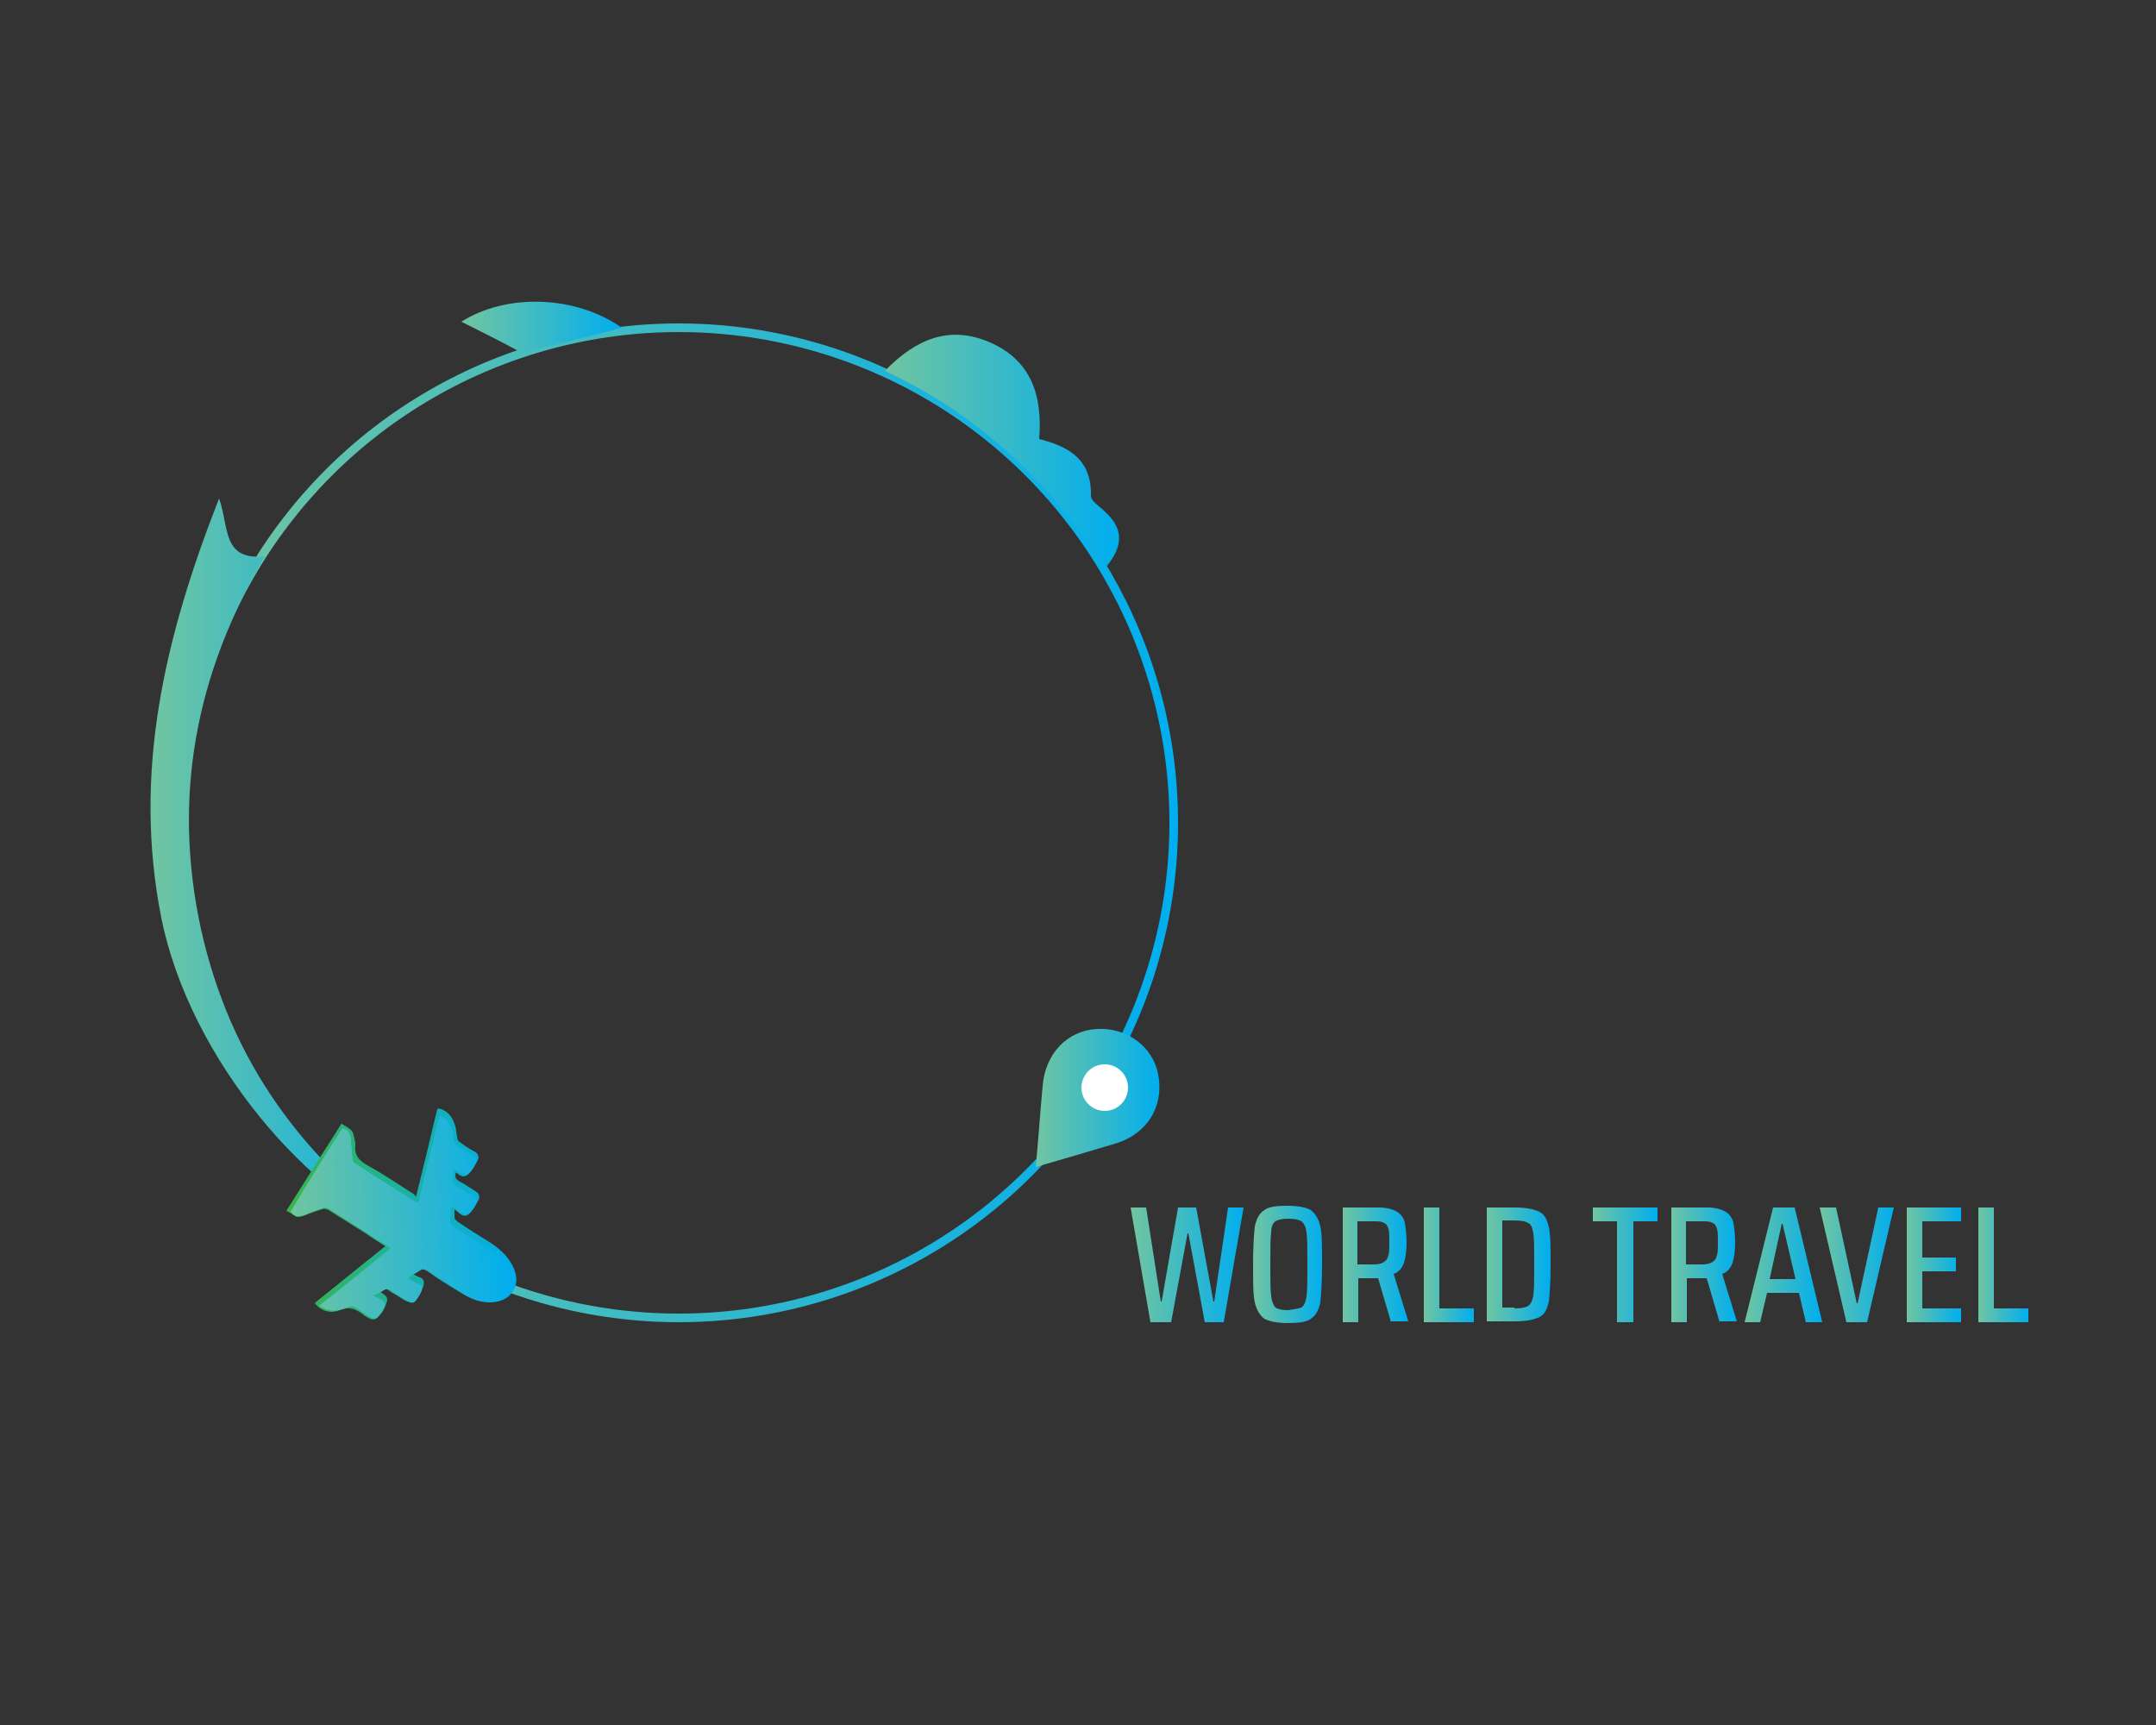 <?xml version="1.0" encoding="utf-8"?>
<!-- Generator: Adobe Illustrator 19.0.0, SVG Export Plug-In . SVG Version: 6.00 Build 0)  -->
<svg version="1.1" id="Layer_1" xmlns="http://www.w3.org/2000/svg" xmlns:xlink="http://www.w3.org/1999/xlink" x="0px" y="0px"
	 viewBox="0 0 250 200" style="enable-background:new 0 0 250 200;" xml:space="preserve">
<rect x="0" y="0" width="250" height="200" fill="#333333" stroke="none"/>
<style type="text/css">
	.st0{fill:none;stroke:url(#XMLID_135_);stroke-miterlimit:10;}
	.st1{fill:url(#XMLID_136_);}
	.st2{fill:url(#XMLID_137_);}
	.st3{fill:url(#XMLID_138_);}
	.st4{fill:url(#XMLID_139_);}
	.st5{fill:url(#XMLID_140_);}
	.st6{fill:url(#XMLID_141_);}
	.st7{fill:url(#XMLID_142_);}
	.st8{fill:url(#XMLID_143_);}
	.st9{fill:url(#XMLID_144_);}
	.st10{fill:url(#XMLID_145_);}
	.st11{fill:url(#XMLID_146_);}
	.st12{fill:url(#XMLID_147_);}
	.st13{fill:url(#XMLID_148_);}
	.st14{fill:url(#XMLID_149_);}
	.st15{fill:url(#XMLID_150_);}
	.st16{fill:url(#XMLID_151_);}
	.st17{fill:url(#XMLID_152_);}
	.st18{fill:url(#XMLID_153_);}
	.st19{fill:#FFFFFF;}
</style>
<linearGradient id="XMLID_135_" gradientUnits="userSpaceOnUse" x1="20.756" y1="-16277.408" x2="136.608" y2="-16277.408" gradientTransform="matrix(1 0 0 -1 0 -16182)">
	<stop  offset="4.926108e-003" style="stop-color:#70C5A1"/>
	<stop  offset="1" style="stop-color:#00AEEF"/>
</linearGradient>
<circle id="XMLID_107_" class="st0" cx="78.7" cy="95.4" r="57.4"/>
<g id="XMLID_102_">
	<linearGradient id="XMLID_136_" gradientUnits="userSpaceOnUse" x1="17.493" y1="100.707" x2="48.056" y2="100.707">
		<stop  offset="4.926108e-003" style="stop-color:#70C5A1"/>
		<stop  offset="1" style="stop-color:#00AEEF"/>
	</linearGradient>
	<path id="XMLID_106_" class="st1" d="M25.4,57.8c1.2,3.3,0.3,7.2,5.3,6.7c-8.1,13.8-10.7,28-7.4,43.2c3.4,15.3,11.9,27,24.8,35.9
		C35.9,139,22,122.8,18.7,106.4C15.4,89.7,19,74.1,25.4,57.8z"/>
	
		<linearGradient id="XMLID_137_" gradientUnits="userSpaceOnUse" x1="102.598" y1="-16234.336" x2="129.774" y2="-16234.336" gradientTransform="matrix(1 0 0 -1 0 -16182)">
		<stop  offset="4.926108e-003" style="stop-color:#70C5A1"/>
		<stop  offset="1" style="stop-color:#00AEEF"/>
	</linearGradient>
	<path id="XMLID_105_" class="st2" d="M102.6,43c3.7-3.8,7.6-5.3,12.2-3.3c4.8,2.1,6.1,6.2,5.7,11.2c3.6,0.9,6.1,2.5,6,6.6
		c0,0.6,1,1.2,1.6,1.8c2.1,1.9,2.3,3.9,0.1,6.5C121.6,55.8,113.4,48,102.6,43z"/>
	<linearGradient id="XMLID_138_" gradientUnits="userSpaceOnUse" x1="120.132" y1="127.32" x2="134.517" y2="127.32">
		<stop  offset="4.926108e-003" style="stop-color:#70C5A1"/>
		<stop  offset="1" style="stop-color:#00AEEF"/>
	</linearGradient>
	<path id="XMLID_104_" class="st3" d="M120.1,135.3c0.3-3.1,0.5-6.2,0.8-9.4c0.3-3.7,2.8-6.4,6.3-6.6c3.4-0.2,6.5,2,7.1,5.3
		c0.7,3.7-1.3,6.9-5,8C126.3,133.5,123.2,134.4,120.1,135.3z"/>
	<linearGradient id="XMLID_139_" gradientUnits="userSpaceOnUse" x1="53.544" y1="37.982" x2="72.15" y2="37.982">
		<stop  offset="4.926108e-003" style="stop-color:#70C5A1"/>
		<stop  offset="1" style="stop-color:#00AEEF"/>
	</linearGradient>
	<path id="XMLID_103_" class="st4" d="M60.5,40.9c-2.6-1.4-4.8-2.5-7-3.6c5.2-3.3,13.2-3.1,18.6,0.7C67.9,39.1,63.9,40.1,60.5,40.9z
		"/>
</g>
<g id="XMLID_95_">
	
		<linearGradient id="XMLID_140_" gradientUnits="userSpaceOnUse" x1="29.951" y1="141.094" x2="56.271" y2="141.094" gradientTransform="matrix(1 -3.049144e-002 3.049144e-002 1 -0.963 1.13)">
		<stop  offset="4.926108e-003" style="stop-color:#39B54A"/>
		<stop  offset="1" style="stop-color:#00AEEF"/>
	</linearGradient>
	<path id="XMLID_100_" class="st5" d="M39.6,130.3c-2.1,3.3-4.2,6.6-6.3,10c0.3,0.2,0.6,0.3,0.9,0.5c0.3,0.3,0.6,0.2,1,0.1
		c0.7-0.3,1.5-0.5,2.3-0.8c0.2-0.1,0.5,0,0.7,0.1c1.4,0.9,2.9,1.8,4.3,2.7c0.8,0.5,1.5,1,2.3,1.5c-2.7,2.2-5.4,4.4-8.2,6.6
		c0.8,1,1.9,1.2,2.9,0.8c1.1-0.5,1.9-0.1,2.7,0.5c0,0,0.1,0.1,0.1,0.1c1.1,0.7,1.3,0.7,2.1-0.4c0.2-0.3,0.3-0.6,0.4-0.9
		c0.2-0.5,0.1-0.8-0.4-1.1c-0.1-0.1-0.3-0.2-0.4-0.3c0.5-0.4,0.9-0.5,1.3-0.1c0.4,0.3,0.9,0.5,1.3,0.8c1.1,0.8,1.5,0.5,2.2-0.6
		c0.1-0.2,0.2-0.5,0.3-0.7c0.1-0.4,0.1-0.8-0.4-1c-0.3-0.1-0.5-0.2-0.8-0.4c0.2-0.3,0.3-0.3,0.4-0.4c0.5-0.4,0.9-0.3,1.4,0
		c1.2,0.8,2.5,1.6,3.7,2.4c1.2,0.8,2.5,1.2,4.1,1.1c1.8-0.2,2.8-1.8,2.2-3.4c-0.5-1.5-1.6-2.5-2.8-3.3c-1.3-0.8-2.6-1.6-3.9-2.5
		c-0.1-0.1-0.3-0.3-0.3-0.4c0-0.3,0-0.7,0-1c0,0,0.1-0.1,0.1-0.1c0.2,0.2,0.4,0.3,0.6,0.5c0.4,0.3,0.9,0.3,1.2-0.1
		c0.3-0.4,0.6-0.9,0.9-1.4c0.2-0.4,0-0.8-0.4-1c-0.6-0.4-1.2-0.8-1.8-1.1c-0.5-0.3-0.6-0.6-0.4-1.2c0.1,0.1,0.2,0.1,0.3,0.2
		c0.6,0.5,1,0.3,1.4-0.2c0.3-0.4,0.6-0.9,0.8-1.3c0.2-0.4,0-0.8-0.4-1c-0.6-0.3-1.2-0.7-1.7-1.1c-0.2-0.1-0.3-0.4-0.3-0.6
		c-0.1-0.5-0.1-1-0.3-1.5c-0.3-0.9-0.9-1.6-1.9-1.8c-0.8,3.4-1.6,6.8-2.5,10.3c-0.2-0.2-0.3-0.4-0.4-0.4c-1.7-1.1-3.5-2.3-5.3-3.3
		c-0.9-0.5-1.5-1.1-1.4-2.2c0-0.1,0-0.3,0-0.4C40.9,131.1,40.9,131.1,39.6,130.3C39.6,130.3,39.5,130.3,39.6,130.3z"/>
	
		<linearGradient id="XMLID_141_" gradientUnits="userSpaceOnUse" x1="29.951" y1="141.094" x2="56.271" y2="141.094" gradientTransform="matrix(1 -3.049144e-002 3.049144e-002 1 -0.963 1.13)">
		<stop  offset="4.926108e-003" style="stop-color:#39B54A"/>
		<stop  offset="1" style="stop-color:#00AEEF"/>
	</linearGradient>
	<path id="XMLID_97_" class="st6" d="M39.6,130.3C39.5,130.3,39.6,130.3,39.6,130.3c1.4,0.8,1.4,0.8,1.5,2.3c0,0.1,0,0.3,0,0.4
		c-0.1,1.1,0.5,1.7,1.4,2.2c1.8,1,3.5,2.2,5.3,3.3c0.1,0.1,0.3,0.3,0.4,0.4c0.9-3.6,1.7-6.9,2.5-10.3c1,0.2,1.6,0.9,1.9,1.8
		c0.2,0.5,0.2,1,0.3,1.5c0.1,0.2,0.2,0.5,0.3,0.6c0.6,0.4,1.1,0.8,1.7,1.1c0.4,0.2,0.6,0.6,0.4,1c-0.2,0.5-0.4,0.9-0.8,1.3
		c-0.4,0.5-0.8,0.7-1.4,0.2c-0.1-0.1-0.2-0.1-0.3-0.2c-0.2,0.5-0.1,0.9,0.4,1.2c0.6,0.3,1.2,0.7,1.8,1.1c0.4,0.2,0.6,0.6,0.4,1
		c-0.2,0.5-0.5,1-0.9,1.4c-0.3,0.4-0.7,0.5-1.2,0.1c-0.2-0.2-0.4-0.3-0.6-0.5c0,0-0.1,0.1-0.1,0.1c0,0.3-0.1,0.7,0,1
		c0,0.2,0.2,0.3,0.3,0.4c1.3,0.8,2.6,1.6,3.9,2.5c1.3,0.8,2.3,1.8,2.8,3.3c0.6,1.7-0.4,3.3-2.2,3.4c-1.5,0.2-2.8-0.3-4.1-1.1
		c-1.3-0.8-2.5-1.5-3.7-2.4c-0.5-0.3-0.9-0.4-1.4,0c-0.1,0.1-0.2,0.1-0.4,0.4c0.3,0.1,0.5,0.2,0.8,0.4c0.4,0.2,0.5,0.6,0.4,1
		c-0.1,0.2-0.1,0.5-0.3,0.7c-0.7,1-1.1,1.4-2.2,0.6c-0.4-0.3-0.9-0.5-1.3-0.8c-0.5-0.4-0.9-0.4-1.3,0.1c0.1,0.1,0.3,0.2,0.4,0.3
		c0.5,0.2,0.6,0.6,0.4,1.1c-0.1,0.3-0.2,0.6-0.4,0.9c-0.8,1.1-1,1.1-2.1,0.4c0,0-0.1-0.1-0.1-0.1c-0.8-0.6-1.6-1-2.7-0.5
		c-1,0.4-2.1,0.2-2.9-0.8c2.7-2.2,5.4-4.4,8.2-6.6c-0.8-0.5-1.6-1-2.3-1.5c-1.4-0.9-2.9-1.8-4.3-2.7c-0.2-0.1-0.5-0.2-0.7-0.1
		c-0.8,0.2-1.5,0.5-2.3,0.8c-0.4,0.1-0.7,0.2-1-0.1c-0.3-0.2-0.6-0.4-0.9-0.5C35.4,137,37.5,133.6,39.6,130.3z M39.7,130.8
		c-2,3.1-3.9,6.2-5.9,9.3c0.5,0.8,1.2,0.5,2,0.2c0.5-0.2,1.1-0.4,1.6-0.6c0.3-0.1,0.6-0.1,0.9,0.1c2.2,1.4,4.4,2.8,6.6,4.2
		c0.1,0.1,0.3,0.2,0.5,0.3c-2.8,2.2-5.5,4.4-8.3,6.7c0.3,0.2,0.5,0.3,0.8,0.4c0.9,0.3,1.7,0.1,2.5-0.2c0.4-0.2,0.7-0.2,1.1,0.1
		c0.5,0.4,1.1,0.7,1.7,1.1c0.2,0.1,0.6,0.1,0.6,0c0.3-0.4,0.6-0.9,0.9-1.4c0.1-0.1-0.1-0.5-0.2-0.6c-0.3-0.2-0.6-0.4-1.1-0.6
		c0.5-0.3,0.8-0.4,1.2-0.6c0.3-0.2,0.5-0.2,0.8,0c0.6,0.4,1.1,0.7,1.7,1.1c0.8,0.5,1,0.5,1.5-0.3c0.1-0.2,0.3-0.5,0.4-0.8
		c0.1-0.3,0-0.5-0.3-0.7c-0.4-0.2-0.8-0.4-1.3-0.7c0.5-0.4,1-0.6,1.4-0.9c0.3-0.2,0.5-0.1,0.8,0c1.3,0.8,2.6,1.7,3.9,2.5
		c1.1,0.7,2.2,1.1,3.4,1.2c1.8,0.1,3-1.1,2.6-2.8c-0.2-0.9-0.7-1.8-1.4-2.3c-1.4-1-2.8-1.9-4.2-2.9c-0.5-0.3-1.2-0.6-1.5-1.1
		c-0.3-0.5,0-1.2,0-1.8c0,0,0,0,0.1-0.2c0.3,0.2,0.6,0.4,0.9,0.6c0.7,0.5,1,0.4,1.5-0.3c0.1-0.2,0.3-0.5,0.4-0.7
		c0.1-0.3,0.1-0.6-0.3-0.8c-0.7-0.4-1.4-0.9-2.1-1.3c-0.1-0.1-0.3-0.2-0.3-0.3c0-0.5,0-1,0.1-1.7c0.3,0.2,0.4,0.3,0.5,0.4
		c0.9,0.6,1.2,0.5,1.7-0.4c0.1-0.2,0.2-0.4,0.3-0.6c0.1-0.3,0.1-0.5-0.2-0.7c-0.5-0.3-1-0.7-1.6-1c-0.5-0.2-0.6-0.6-0.7-1.1
		c-0.1-1.1-0.4-2.1-1.6-2.7c-0.8,3.4-1.6,6.8-2.5,10.2c-0.1,0-0.2-0.1-0.2-0.1c-2.4-1.5-4.7-3-7.1-4.5c-0.1-0.1-0.2-0.3-0.3-0.5
		c-0.1-0.6-0.2-1.2-0.2-1.9C40.6,131.7,40.6,131,39.7,130.8z"/>
	
		<linearGradient id="XMLID_142_" gradientUnits="userSpaceOnUse" x1="30.471" y1="141.088" x2="55.944" y2="141.088" gradientTransform="matrix(1 -3.049144e-002 3.049144e-002 1 -0.963 1.13)">
		<stop  offset="4.926108e-003" style="stop-color:#70C5A1"/>
		<stop  offset="1" style="stop-color:#00AEEF"/>
	</linearGradient>
	<path id="XMLID_96_" class="st7" d="M39.7,130.8c0.9,0.2,1,0.9,1,1.7c0.1,0.6,0.1,1.2,0.2,1.9c0,0.2,0.1,0.4,0.3,0.5
		c2.3,1.5,4.7,3,7.1,4.5c0,0,0.1,0,0.2,0.1c0.8-3.4,1.6-6.8,2.5-10.2c1.2,0.6,1.5,1.6,1.6,2.7c0,0.5,0.2,0.8,0.7,1.1
		c0.6,0.3,1.1,0.7,1.6,1c0.3,0.2,0.4,0.4,0.2,0.7c-0.1,0.2-0.2,0.4-0.3,0.6c-0.5,0.9-0.8,1-1.7,0.4c-0.1-0.1-0.3-0.2-0.5-0.4
		c0,0.7-0.1,1.2-0.1,1.7c0,0.1,0.2,0.2,0.3,0.3c0.7,0.5,1.4,0.9,2.1,1.3c0.3,0.2,0.4,0.5,0.3,0.8c-0.1,0.2-0.2,0.5-0.4,0.7
		c-0.5,0.7-0.7,0.8-1.5,0.3c-0.3-0.2-0.6-0.4-0.9-0.6c-0.1,0.1-0.1,0.1-0.1,0.2c0,0.6-0.2,1.3,0,1.8c0.3,0.5,1,0.7,1.5,1.1
		c1.4,0.9,2.8,1.9,4.2,2.9c0.7,0.6,1.2,1.4,1.4,2.3c0.4,1.6-0.8,2.8-2.6,2.8c-1.3,0-2.4-0.5-3.4-1.2c-1.3-0.8-2.6-1.7-3.9-2.5
		c-0.3-0.2-0.5-0.2-0.8,0c-0.4,0.3-0.9,0.5-1.4,0.9c0.4,0.2,0.8,0.5,1.3,0.7c0.3,0.1,0.4,0.4,0.3,0.7c-0.1,0.3-0.2,0.5-0.4,0.8
		c-0.5,0.8-0.7,0.8-1.5,0.3c-0.6-0.4-1.2-0.7-1.7-1.1c-0.3-0.2-0.5-0.2-0.8,0c-0.3,0.2-0.7,0.4-1.2,0.6c0.4,0.2,0.8,0.4,1.1,0.6
		c0.2,0.1,0.3,0.5,0.2,0.6c-0.2,0.5-0.5,1-0.9,1.4c-0.1,0.1-0.5,0.1-0.6,0c-0.6-0.3-1.1-0.7-1.7-1.1c-0.4-0.3-0.7-0.3-1.1-0.1
		c-0.8,0.3-1.6,0.5-2.5,0.2c-0.2-0.1-0.5-0.2-0.8-0.4c2.8-2.2,5.5-4.4,8.3-6.7c-0.2-0.1-0.3-0.2-0.5-0.3c-2.2-1.4-4.4-2.8-6.6-4.2
		c-0.3-0.2-0.6-0.2-0.9-0.1c-0.5,0.2-1.1,0.4-1.6,0.6c-0.7,0.3-1.4,0.6-2-0.2C35.7,137.1,37.7,133.9,39.7,130.8z"/>
</g>
<g id="XMLID_67_">
	<linearGradient id="XMLID_143_" gradientUnits="userSpaceOnUse" x1="131.215" y1="146.612" x2="144.326" y2="146.612">
		<stop  offset="4.926108e-003" style="stop-color:#70C5A1"/>
		<stop  offset="1" style="stop-color:#00AEEF"/>
	</linearGradient>
	<path id="XMLID_93_" class="st8" d="M139.7,153.3l-1.9-10.3h-0.1l-1.9,10.3h-2.4l-2.3-13.3h1.8l1.7,10.9h0.1l1.9-10.9h2.1l2,10.9
		h0.1l1.6-10.9h1.8l-2.3,13.3H139.7z"/>
	<linearGradient id="XMLID_144_" gradientUnits="userSpaceOnUse" x1="145.349" y1="146.612" x2="153.382" y2="146.612">
		<stop  offset="4.926108e-003" style="stop-color:#70C5A1"/>
		<stop  offset="1" style="stop-color:#00AEEF"/>
	</linearGradient>
	<path id="XMLID_90_" class="st9" d="M146.6,152.9c-0.5-0.4-0.9-1-1.1-1.9c-0.2-0.9-0.2-2.3-0.2-4.4c0-2,0.1-3.5,0.2-4.4
		c0.2-0.9,0.5-1.5,1.1-1.9c0.5-0.4,1.5-0.5,2.7-0.5c1.3,0,2.2,0.2,2.7,0.5c0.5,0.4,0.9,1,1.1,1.9c0.2,0.9,0.2,2.3,0.2,4.4
		c0,2-0.1,3.5-0.2,4.4c-0.2,0.9-0.5,1.5-1.1,1.9c-0.5,0.4-1.5,0.5-2.7,0.5C148.1,153.4,147.2,153.2,146.6,152.9z M150.9,151.6
		c0.3-0.2,0.5-0.6,0.6-1.3c0.1-0.7,0.1-1.9,0.1-3.7c0-1.8,0-3-0.1-3.7c-0.1-0.7-0.3-1.1-0.6-1.3c-0.3-0.2-0.8-0.3-1.5-0.3
		c-0.7,0-1.2,0.1-1.5,0.3c-0.3,0.2-0.5,0.6-0.5,1.3c-0.1,0.7-0.1,1.9-0.1,3.7c0,1.8,0,3,0.1,3.7c0.1,0.7,0.3,1.1,0.5,1.3
		c0.3,0.2,0.8,0.3,1.5,0.3C150.1,151.8,150.6,151.7,150.9,151.6z"/>
	<linearGradient id="XMLID_145_" gradientUnits="userSpaceOnUse" x1="155.583" y1="146.612" x2="163.191" y2="146.612">
		<stop  offset="4.926108e-003" style="stop-color:#70C5A1"/>
		<stop  offset="1" style="stop-color:#00AEEF"/>
	</linearGradient>
	<path id="XMLID_87_" class="st10" d="M161.3,153.3l-1.5-5.1h-0.1h-2.2v5.1h-1.8V140h4.2c0.9,0,1.6,0.2,2.1,0.5
		c0.5,0.3,0.8,0.8,0.9,1.3c0.1,0.6,0.2,1.3,0.2,2.2c0,1-0.1,1.8-0.3,2.4c-0.2,0.6-0.6,1.1-1.2,1.3l1.7,5.5H161.3z M160.5,146.3
		c0.3-0.2,0.4-0.4,0.5-0.8c0.1-0.3,0.1-0.8,0.1-1.5c0-0.7,0-1.2-0.1-1.5c-0.1-0.3-0.2-0.6-0.5-0.7c-0.3-0.2-0.7-0.2-1.2-0.2h-1.9v5
		h1.9C159.9,146.6,160.2,146.5,160.5,146.3z"/>
	<linearGradient id="XMLID_146_" gradientUnits="userSpaceOnUse" x1="165.083" y1="146.612" x2="170.914" y2="146.612">
		<stop  offset="4.926108e-003" style="stop-color:#70C5A1"/>
		<stop  offset="1" style="stop-color:#00AEEF"/>
	</linearGradient>
	<path id="XMLID_85_" class="st11" d="M165.1,153.3V140h1.8v11.7h4v1.6H165.1z"/>
	<linearGradient id="XMLID_147_" gradientUnits="userSpaceOnUse" x1="172.401" y1="146.612" x2="179.796" y2="146.612">
		<stop  offset="4.926108e-003" style="stop-color:#70C5A1"/>
		<stop  offset="1" style="stop-color:#00AEEF"/>
	</linearGradient>
	<path id="XMLID_82_" class="st12" d="M172.4,140h3.3c1.3,0,2.2,0.2,2.8,0.5c0.6,0.3,0.9,0.9,1.1,1.8c0.2,0.9,0.2,2.3,0.2,4.3
		c0,2-0.1,3.5-0.2,4.3c-0.2,0.9-0.5,1.5-1.1,1.8c-0.6,0.3-1.5,0.5-2.8,0.5h-3.3V140z M175.6,151.7c0.8,0,1.3-0.1,1.6-0.3
		c0.3-0.2,0.5-0.6,0.6-1.2c0.1-0.7,0.1-1.8,0.1-3.6c0-1.7,0-2.9-0.1-3.6c-0.1-0.7-0.3-1.1-0.6-1.2c-0.3-0.2-0.8-0.3-1.6-0.3h-1.4
		v10.1H175.6z"/>
	<linearGradient id="XMLID_148_" gradientUnits="userSpaceOnUse" x1="184.719" y1="146.612" x2="192.172" y2="146.612">
		<stop  offset="4.926108e-003" style="stop-color:#70C5A1"/>
		<stop  offset="1" style="stop-color:#00AEEF"/>
	</linearGradient>
	<path id="XMLID_80_" class="st13" d="M187.5,153.3v-11.7h-2.8V140h7.5v1.6h-2.8v11.7H187.5z"/>
	<linearGradient id="XMLID_149_" gradientUnits="userSpaceOnUse" x1="193.678" y1="146.612" x2="201.286" y2="146.612">
		<stop  offset="4.926108e-003" style="stop-color:#70C5A1"/>
		<stop  offset="1" style="stop-color:#00AEEF"/>
	</linearGradient>
	<path id="XMLID_77_" class="st14" d="M199.4,153.3l-1.5-5.1h-0.1h-2.2v5.1h-1.8V140h4.2c0.9,0,1.6,0.2,2.1,0.5
		c0.5,0.3,0.8,0.8,0.9,1.3c0.1,0.6,0.2,1.3,0.2,2.2c0,1-0.1,1.8-0.3,2.4c-0.2,0.6-0.6,1.1-1.2,1.3l1.7,5.5H199.4z M198.6,146.3
		c0.3-0.2,0.4-0.4,0.5-0.8c0.1-0.3,0.1-0.8,0.1-1.5c0-0.7,0-1.2-0.1-1.5c-0.1-0.3-0.2-0.6-0.5-0.7c-0.3-0.2-0.7-0.2-1.2-0.2h-1.9v5
		h1.9C197.9,146.6,198.3,146.5,198.6,146.3z"/>
	<linearGradient id="XMLID_150_" gradientUnits="userSpaceOnUse" x1="202.212" y1="146.612" x2="211.23" y2="146.612">
		<stop  offset="4.926108e-003" style="stop-color:#70C5A1"/>
		<stop  offset="1" style="stop-color:#00AEEF"/>
	</linearGradient>
	<path id="XMLID_68_" class="st15" d="M209.4,153.3l-0.8-3.4h-3.7l-0.8,3.4h-1.8l3.3-13.3h2.5l3.2,13.3H209.4z M206.7,141.9h-0.1
		l-1.4,6.4h3L206.7,141.9z"/>
	<linearGradient id="XMLID_151_" gradientUnits="userSpaceOnUse" x1="211.037" y1="146.612" x2="219.688" y2="146.612">
		<stop  offset="4.926108e-003" style="stop-color:#70C5A1"/>
		<stop  offset="1" style="stop-color:#00AEEF"/>
	</linearGradient>
	<path id="XMLID_69_" class="st16" d="M214.1,153.3L211,140h1.9l2.4,11.1h0.1l2.4-11.1h1.8l-3.1,13.3H214.1z"/>
	<linearGradient id="XMLID_152_" gradientUnits="userSpaceOnUse" x1="221.097" y1="146.612" x2="227.431" y2="146.612">
		<stop  offset="4.926108e-003" style="stop-color:#70C5A1"/>
		<stop  offset="1" style="stop-color:#00AEEF"/>
	</linearGradient>
	<path id="XMLID_71_" class="st17" d="M221.1,153.3V140h6.3v1.6h-4.5v4.2h3.9v1.6h-3.9v4.3h4.5v1.6H221.1z"/>
	<linearGradient id="XMLID_153_" gradientUnits="userSpaceOnUse" x1="229.4" y1="146.612" x2="235.232" y2="146.612">
		<stop  offset="4.926108e-003" style="stop-color:#70C5A1"/>
		<stop  offset="1" style="stop-color:#00AEEF"/>
	</linearGradient>
	<path id="XMLID_73_" class="st18" d="M229.4,153.3V140h1.8v11.7h4v1.6H229.4z"/>
</g>
<circle id="XMLID_117_" class="st19" cx="128.1" cy="126.1" r="2.7"/>
</svg>
